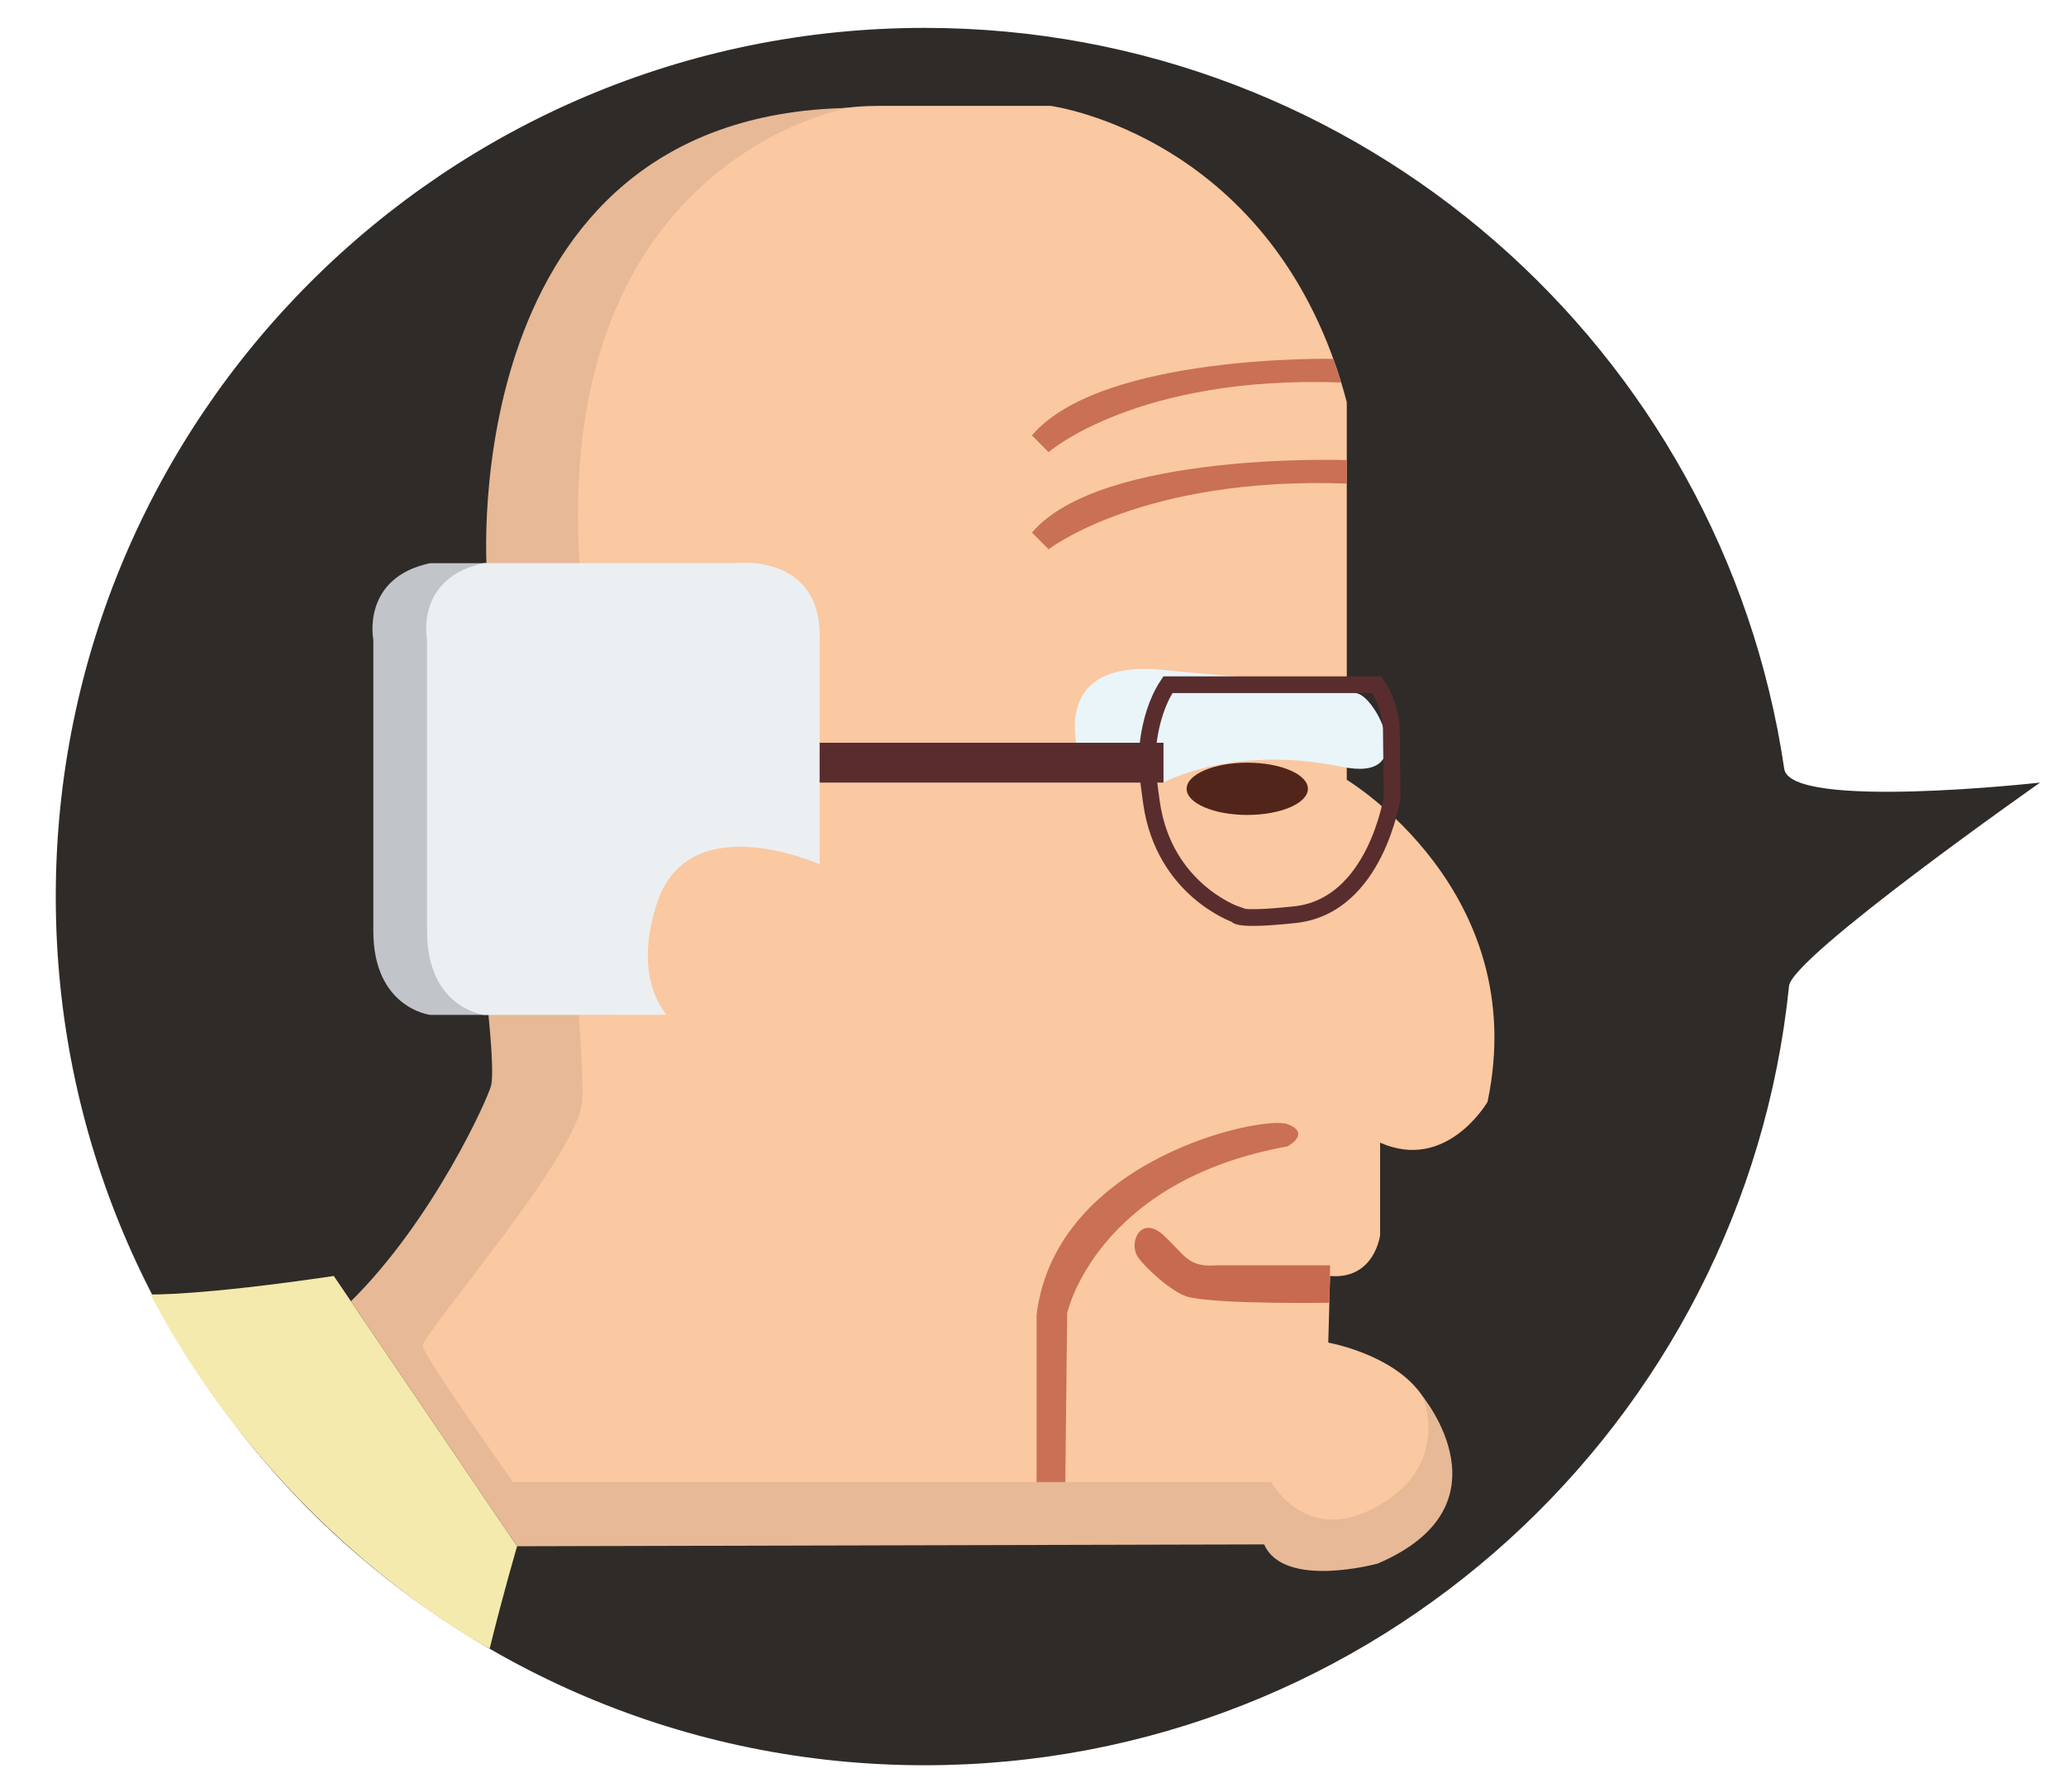 <?xml version="1.0" encoding="utf-8"?>
<!-- Generator: Adobe Illustrator 16.0.4, SVG Export Plug-In . SVG Version: 6.00 Build 0)  -->
<!DOCTYPE svg PUBLIC "-//W3C//DTD SVG 1.1//EN" "http://www.w3.org/Graphics/SVG/1.1/DTD/svg11.dtd">
<svg version="1.1" id="Calque_1" xmlns="http://www.w3.org/2000/svg" xmlns:xlink="http://www.w3.org/1999/xlink" x="0px" y="0px"
	 width="74.083px" height="64.279px" viewBox="0 0 74.083 64.279" enable-background="new 0 0 74.083 64.279" xml:space="preserve">
<path fill="#2F2B28" d="M73.154,28.069c0,0-8.953,1.004-9.174-0.49C61.766,12.541,48.809,1,33.156,1C15.949,1,2,14.949,2,32.158
	c0,17.208,13.949,31.157,31.156,31.157c16.125,0,29.391-12.25,30.996-27.952C64.26,34.31,73.154,28.069,73.154,28.069"/>
<rect fill="none" width="639.5" height="797"/>
<path fill="#F4EAAD" d="M5.395,46.429c0,0,1.758,0.049,6.574-0.663l6.574,9.694c0,0-0.49,1.657-0.984,3.669
	C17.559,59.129,10.021,55.252,5.395,46.429"/>
<path fill="#FAC8A1" d="M14.869,48.293c0,0,5.799-9.035,5.799-9.433V15.883c0,0,1.328-12.086,10.891-12.086h6.109
	c0,0,8.102,1.063,10.625,10.625v13.547c0,0,6.643,3.984,5.047,11.554c0,0-1.461,2.524-3.852,1.461v3.32c0,0-0.199,1.596-1.793,1.463
	l-0.066,2.389c0,0,4.518,0.797,3.721,4.117c-0.799,3.32-5.979,2.702-6.111,1.418c0,0,0.309-0.489-0.973-0.4
	c-1.285,0.089-26.033-0.044-26.033-0.044L14.869,48.293z"/>
<path fill="#E7B996" d="M20.734,36.153l-3.279-0.31c0,0,0.291,2.482,0.158,3.082c-0.094,0.425-2.061,4.817-5.029,7.748l4.539,6.695
	h1.42c0,0-3.32-4.681-3.387-5.08c-0.066-0.398,5.381-6.607,5.711-8.699C20.957,39.033,20.734,36.153,20.734,36.153"/>
<path fill="#E7B996" d="M20.797,20.471h-3.342c0,0-1.17-16.335,12.975-16.6C30.43,3.871,19.734,5.684,20.797,20.471"/>
<path fill="#E7B996" d="M51.006,50.077c0,0,3.264,3.923-1.604,6.004c0,0-3.363,0.927-4.072-0.687L18.543,55.46l-1.561-2.301h28.609
	c0,0,1.229,2.343,3.85,0.841C52.064,52.498,51.006,50.077,51.006,50.077"/>
<path fill="#C1C4C9" d="M27.465,30.16c0,0-4.373-1.129-5.701,1.893c0,0-1.162,2.589,0.211,4.349h-6.553c0,0-2.035-0.25-2.035-3.003
	V22.943c0,0-0.445-2.213,2.035-2.744h9.031c0,0,3.014,0.166,3.012,2.834V30.16z"/>
<path fill="#ECEFF1" d="M29.391,31.001c0,0-4.373-1.97-5.701,1.051c0,0-1.162,2.59,0.211,4.349h-6.553c0,0-2.035-0.249-2.035-3.003
	V22.942c0,0-0.445-2.212,2.035-2.743h9.031c0,0,3.154-0.399,3.012,2.833V31.001z"/>
<path fill="#C97055" d="M47.811,12.871c0,0-8.328-0.176-10.807,2.746l0.598,0.598c0,0,3.164-2.762,10.49-2.497L47.811,12.871z"/>
<path fill="#C97055" d="M48.295,16.503c0,0-8.812-0.321-11.291,2.6l0.598,0.598c0,0,3.367-2.623,10.693-2.357V16.503z"/>
<path fill="#E9F5F9" d="M38.773,27.354c0,0-1.457-3.767,2.945-3.325c4.404,0.442,5.498,0.317,7,0.859
	c0.715,0.257,2.131,3.18-0.59,2.616c-3.93-0.815-6.41,0.564-6.41,0.564L38.773,27.354z"/>
<rect x="29.391" y="26.641" fill="#592D2E" width="12.33" height="1.428"/>
<path fill="none" stroke="#592D2E" stroke-width="0.6" stroke-miterlimit="10" d="M41.879,24.559h7.486c0,0,0.555,0.754,0.527,1.755
	l0.027,2.281c0,0-0.582,3.899-3.479,4.211c-2.164,0.234-2.107,0-2.107,0s-2.586-0.875-3.041-4.006
	c-0.082-0.565-0.17-1.295-0.17-1.295S41.059,25.788,41.879,24.559z"/>
<path fill="#51251A" d="M42.551,28.292c0-0.517,0.975-0.937,2.174-0.937c1.201,0,2.174,0.42,2.174,0.937
	c0,0.518-0.973,0.938-2.174,0.938C43.525,29.23,42.551,28.81,42.551,28.292"/>
<path fill="#C97055" d="M46.168,41.117c0,0,0.865-0.465,0-0.797c-0.861-0.332-8.311,1.217-8.998,6.84v5.999h1.029l0.068-6.066
	C38.268,47.093,39.307,42.356,46.168,41.117"/>
<path fill="#C86A4F" d="M47.695,45.384l-0.025,1.342c0,0-3.836,0.062-5.021-0.197c-0.605-0.132-1.652-1.129-1.857-1.461
	c-0.332-0.531,0.133-1.494,0.928-0.763c0.797,0.73,0.865,1.162,1.926,1.079H47.695z"/>
</svg>
